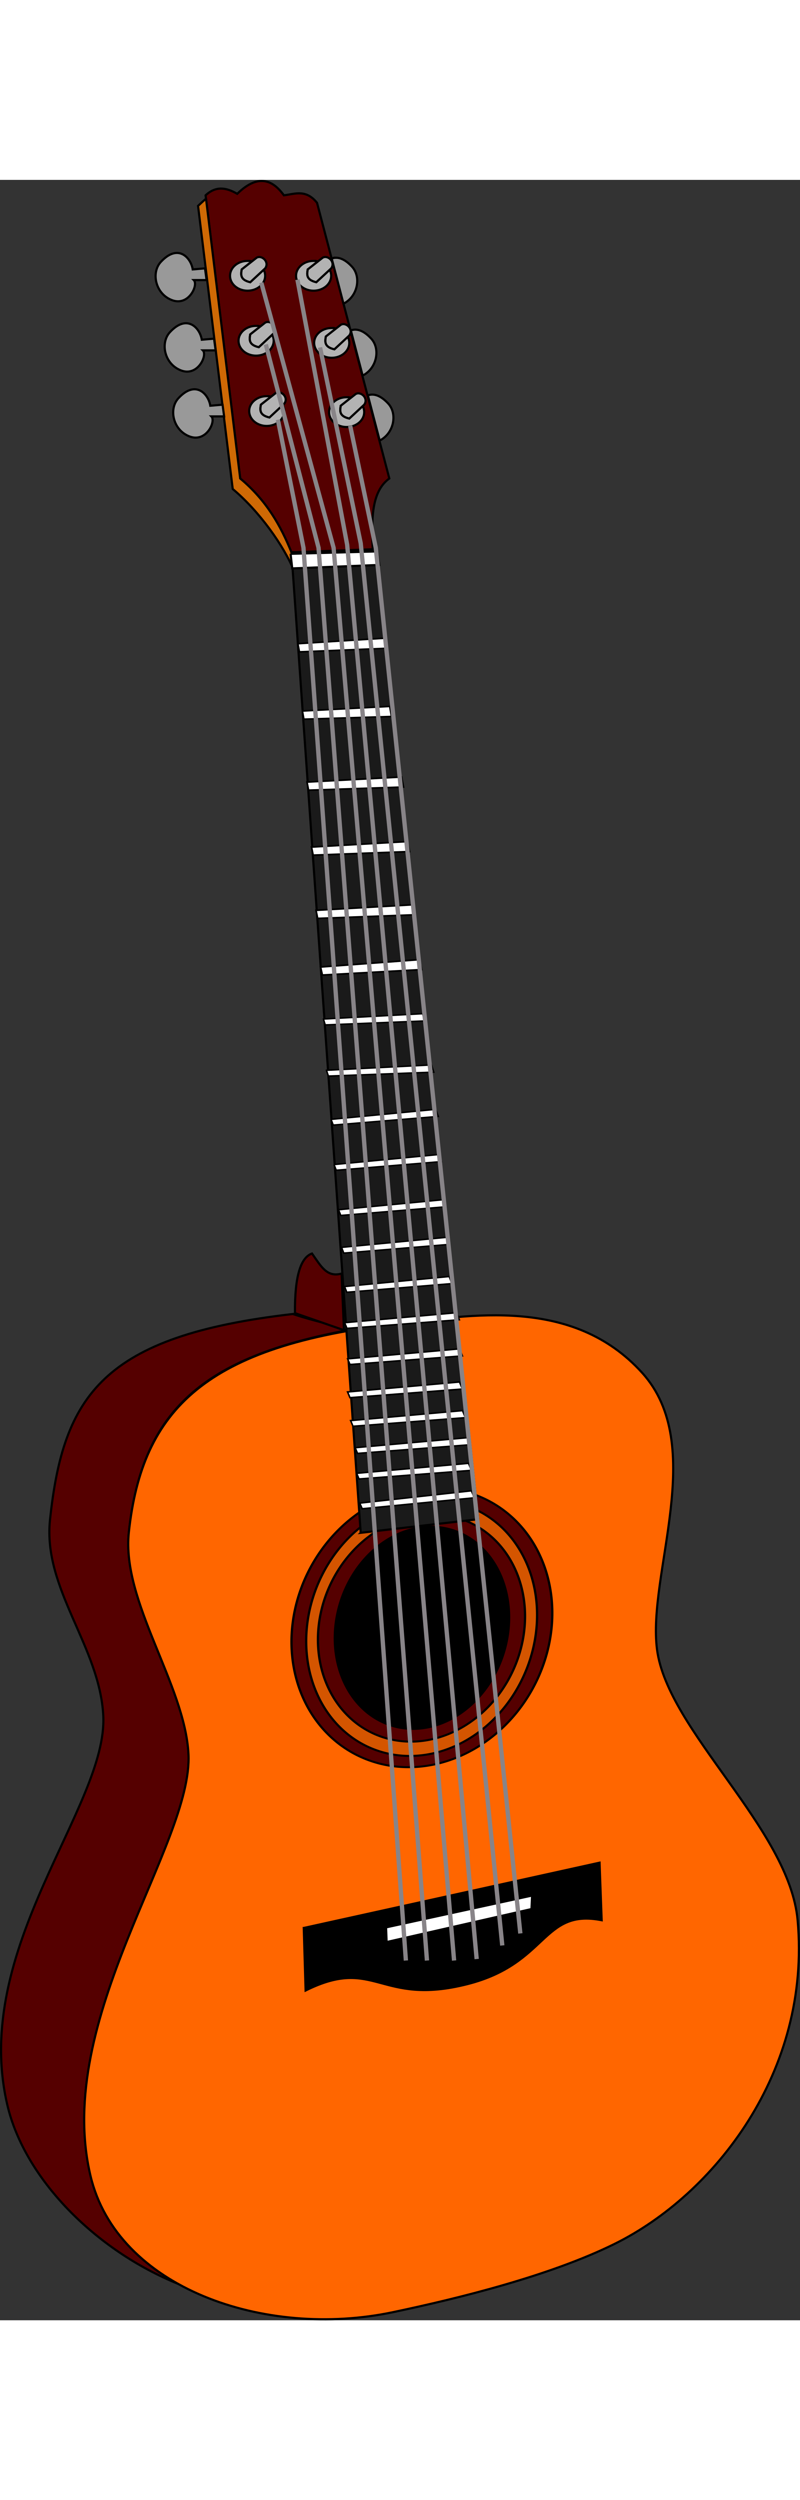 <?xml version="1.0"?>
<svg xmlns:rdf="http://www.w3.org/1999/02/22-rdf-syntax-ns#" xmlns="http://www.w3.org/2000/svg"
     xmlns:cc="http://creativecommons.org/ns#" xmlns:dc="http://purl.org/dc/elements/1.1/"
     xmlns:svg="http://www.w3.org/2000/svg" id="svg2" viewBox="0 0 370.8 992.01" version="1.0" width="16" height="50">
    <rect x="0" y="0" width="370.8" height="992.01" fill="#333333" stroke="none"/>
    <g id="layer3" transform="translate(-193.01 -24.64)">
        <path id="path2677" stroke="#000" fill-rule="evenodd" fill="#500"
              d="m328.73 550.27c-88.24 10.16-106.43 37.83-112.54 95.35-3.41 32.05 23.06 58.66 24.69 90.85 2.11 41.97-61.66 107.79-44.41 180.65 8.04 33.97 40.81 67.15 79.12 82.66-20.26-11.26-35.43-28.15-40.62-50.09-17.25-72.87 47.52-153.5 45.41-195.47-1.63-32.19-31.07-70.61-27.66-102.66 6.11-57.52 35.6-81.24 100.94-93.7-11.94-4.39-12.7-3.57-24.93-7.59z"/>
        <path id="path2675" stroke="#000" fill-rule="evenodd" fill="#f60"
              d="m377.11 554.81c-88.23 10.16-118.27 39.22-124.39 96.75-3.4 32.04 26.03 70.48 27.65 102.67 2.11 41.97-62.66 122.6-45.41 195.46 12.31 52.01 80.75 75.71 140.18 63.21 31.38-6.6 73.11-17.03 102.67-31.62 46.19-22.79 91.25-79.86 84.9-150.05-3.84-42.44-60.19-87.67-65.16-125.38-4.62-35.03 23.62-94.59-6.91-128.33-32.24-35.64-79.98-26.57-113.53-22.71z"/>
        <path id="path2688" stroke="#000" fill-rule="evenodd" fill="#500"
              d="m328.09 197.24c-4.92-12.15-11.43-23.9-23.74-34.21l-16.05-131.23c4.89-4.573 9.77-3.528 14.66-0.7 9.27-9.039 16.08-6.975 21.64 0.698 5.12-0.64 10.24-2.941 15.36 3.49l33.5 127.74c-8.53 6.16-8.25 19.37-7.68 32.81l-37.69 1.4z"/>
        <path id="path2710" stroke="#000" fill-rule="evenodd" fill="#cf6905"
              d="m288.5 33.375c-1.04 0.819-2.19 1.915-3.69 3.313l16.07 131.22c12.3 10.3 23.7 26.25 28.62 38.4l-1.41-9.06c-4.92-12.15-11.44-23.92-23.75-34.22l-15.84-129.66z"/>
        <path id="path2713" stroke="#000" fill-rule="evenodd" fill="#500"
              d="m352.43 557.77l-22.7-7.9c-0.17-17.6 2.8-25.81 7.89-27.64 4.17 5.93 6.92 11.22 13.71 9.3l1.1 26.24z"/>
        <path id="path2715" stroke="#000" fill-rule="evenodd"
              d="m333.8 834.83l0.86 28.98c32.31-16.08 34.17 7.43 75.03-2.97 37.45-9.53 34.48-35.08 62.19-29.61l-0.98-26.66-137.1 30.26z"/>
        <path id="path2717" stroke="#000" fill-rule="evenodd" fill="#fff"
              d="m371.95 834.55l0.26 6.8 67.13-15.29 0.3-6.27-67.69 14.76z"/>
        <path id="path3306" d="m428.61 697.92a39.789 50.086 0 1 1 -79.58 0 39.789 50.086 0 1 1 79.58 0z"
              transform="matrix(1.457 .297 -.341 1.271 60.039 -306.97)" stroke="#000" stroke-width=".716"
              fill="#500"/>
        <path id="path3304" d="m428.61 697.92a39.789 50.086 0 1 1 -79.58 0 39.789 50.086 0 1 1 79.58 0z"
              transform="matrix(1.29 .272 -.302 1.163 97.632 -221.59)" stroke="#000" stroke-width=".795"
              fill="#d45500"/>
        <path id="path3302" d="m428.61 697.92a39.789 50.086 0 1 1 -79.58 0 39.789 50.086 0 1 1 79.58 0z"
              transform="matrix(1.157 .242 -.271 1.034 127.64 -119.96)" stroke="#000" stroke-width=".89"
              fill="#500"/>
        <path id="path2686" stroke="#000" fill-rule="evenodd" fill="#1a1a1a"
              d="m360.2 651.68l54.45-6.3-47.47-448.84-39.09 0.7 32.11 454.44z"/>
        <path id="path2723" stroke-width="1.029" stroke="#000"
              transform="matrix(.974 .215 -.228 .919 169 -29.268)"
              d="m428.61 697.92a39.789 50.086 0 1 1 -79.58 0 39.789 50.086 0 1 1 79.58 0z"/>
        <g id="g3319" stroke="#000" fill="#b3b3b3">
            <path id="path3310"
                  d="m307.75 62.188c-4.5 0-8.13 3.091-8.13 6.906 0 3.814 3.63 6.906 8.13 6.906s8.16-3.092 8.16-6.906c0-1.002-0.24-1.953-0.69-2.813l-6.22 5.781c-4.75-1.116-4.36-3.505-3.97-5.906l4.75-3.75c-0.64-0.139-1.33-0.218-2.03-0.218z"/>
            <path id="path3312" stroke-width="1px" fill-rule="evenodd"
                  d="m305.05 66.143c-0.39 2.401-0.8 4.807 3.95 5.923l6.91-6.417c2.14-2.938-1.56-6.362-3.95-4.936l-6.91 5.43z"/>
        </g>
        <g id="g3323" stroke="#000" fill="#b3b3b3" transform="translate(3.949 30.11)">
            <path id="path3325"
                  d="m307.75 62.188c-4.5 0-8.13 3.091-8.13 6.906 0 3.814 3.63 6.906 8.13 6.906s8.16-3.092 8.16-6.906c0-1.002-0.24-1.953-0.69-2.813l-6.22 5.781c-4.75-1.116-4.36-3.505-3.97-5.906l4.75-3.75c-0.64-0.139-1.33-0.218-2.03-0.218z"/>
            <path id="path3327" stroke-width="1px" fill-rule="evenodd"
                  d="m305.05 66.143c-0.39 2.401-0.8 4.807 3.95 5.923l6.91-6.417c2.14-2.938-1.56-6.362-3.95-4.936l-6.91 5.43z"/>
        </g>
        <g id="g3329" stroke="#000" fill="#b3b3b3" transform="translate(8.885 62.688)">
            <path id="path3331"
                  d="m307.75 62.188c-4.5 0-8.13 3.091-8.13 6.906 0 3.814 3.63 6.906 8.13 6.906s8.16-3.092 8.16-6.906c0-1.002-0.24-1.953-0.69-2.813l-6.22 5.781c-4.75-1.116-4.36-3.505-3.97-5.906l4.75-3.75c-0.64-0.139-1.33-0.218-2.03-0.218z"/>
            <path id="path3333" stroke-width="1px" fill-rule="evenodd"
                  d="m305.05 66.143c-0.39 2.401-0.8 4.807 3.95 5.923l6.91-6.417c2.14-2.938-1.56-6.362-3.95-4.936l-6.91 5.43z"/>
        </g>
        <g id="g3335" stroke="#000" fill="#b3b3b3" transform="translate(45.905 63.181)">
            <path id="path3337"
                  d="m307.75 62.188c-4.5 0-8.13 3.091-8.13 6.906 0 3.814 3.63 6.906 8.13 6.906s8.16-3.092 8.16-6.906c0-1.002-0.24-1.953-0.69-2.813l-6.22 5.781c-4.75-1.116-4.36-3.505-3.97-5.906l4.75-3.75c-0.64-0.139-1.33-0.218-2.03-0.218z"/>
            <path id="path3339" stroke-width="1px" fill-rule="evenodd"
                  d="m305.05 66.143c-0.39 2.401-0.8 4.807 3.95 5.923l6.91-6.417c2.14-2.938-1.56-6.362-3.95-4.936l-6.91 5.43z"/>
        </g>
        <g id="g3341" stroke="#000" fill="#b3b3b3" transform="translate(38.995 31.097)">
            <path id="path3343"
                  d="m307.75 62.188c-4.5 0-8.13 3.091-8.13 6.906 0 3.814 3.63 6.906 8.13 6.906s8.16-3.092 8.16-6.906c0-1.002-0.24-1.953-0.69-2.813l-6.22 5.781c-4.75-1.116-4.36-3.505-3.97-5.906l4.75-3.75c-0.64-0.139-1.33-0.218-2.03-0.218z"/>
            <path id="path3345" stroke-width="1px" fill-rule="evenodd"
                  d="m305.05 66.143c-0.39 2.401-0.8 4.807 3.95 5.923l6.91-6.417c2.14-2.938-1.56-6.362-3.95-4.936l-6.91 5.43z"/>
        </g>
        <g id="g3347" stroke="#000" fill="#b3b3b3" transform="translate(30.603 -3.6719e-7)">
            <path id="path3349"
                  d="m307.75 62.188c-4.5 0-8.13 3.091-8.13 6.906 0 3.814 3.63 6.906 8.13 6.906s8.16-3.092 8.16-6.906c0-1.002-0.24-1.953-0.69-2.813l-6.22 5.781c-4.75-1.116-4.36-3.505-3.97-5.906l4.75-3.75c-0.64-0.139-1.33-0.218-2.03-0.218z"/>
            <path id="path3351" stroke-width="1px" fill-rule="evenodd"
                  d="m305.05 66.143c-0.39 2.401-0.8 4.807 3.95 5.923l6.91-6.417c2.14-2.938-1.56-6.362-3.95-4.936l-6.91 5.43z"/>
        </g>
        <path id="path3353"
              d="m288.02 65.649l-5.68 0.494c-0.84-5.417-6.79-12.172-14.81-3.455-4.6 5-2.48 14.966 5.43 17.769 7.59 2.691 12.1-7.149 9.87-9.378h5.93l-0.74-5.43z"
              fill-rule="evenodd" stroke="#000" stroke-width="1px" fill="#999"/>
        <path id="path3355"
              d="m292.21 98.227l-5.67 0.494c-0.85-5.417-6.79-12.172-14.81-3.456-4.6 5.005-2.48 14.965 5.43 17.775 7.59 2.69 12.1-7.15 9.87-9.38h5.92l-0.74-5.433z"
              fill-rule="evenodd" stroke="#000" stroke-width="1px" fill="#999"/>
        <path id="path3357"
              d="m296.16 128.83l-5.67 0.49c-0.85-5.41-6.79-12.17-14.81-3.45-4.6 5-2.48 14.97 5.43 17.77 7.59 2.69 12.1-7.15 9.87-9.38h5.92l-0.74-5.43z"
              fill-rule="evenodd" stroke="#000" stroke-width="1px" fill="#999"/>
        <path id="path3359"
              d="m348.78 60.719c-0.73-0.008-1.39 0.145-2.03 0.375l5.47 20.937c6.7-3.438 8.27-12.446 3.97-17.125-2.76-2.996-5.27-4.165-7.41-4.187z"
              fill-rule="evenodd" stroke="#000" stroke-width="1px" fill="#999"/>
        <path id="path3364"
              d="m357.67 94.037c-0.73-0.008-1.4 0.146-2.04 0.375l5.47 20.938c6.7-3.44 8.28-12.45 3.97-17.126-2.75-2.996-5.26-4.164-7.4-4.187z"
              fill-rule="evenodd" stroke="#000" stroke-width="1px" fill="#999"/>
        <path id="path3366"
              d="m365.56 124.15c-0.72-0.01-1.39 0.14-2.03 0.37l5.47 20.94c6.7-3.44 8.27-12.45 3.97-17.13-2.76-2.99-5.26-4.16-7.41-4.18z"
              fill-rule="evenodd" stroke="#000" stroke-width="1px" fill="#999"/>
        <path id="path3398" stroke="#000" fill-rule="evenodd" fill="#fff"
              d="m327.7 197.95l0.76 6.76 40.33-1.61-0.91-6.27-40.18 1.12z"/>
        <path id="path3400" d="m331.09 239.6l0.71 3.79 40.57-1.66-0.85-4.68-40.43 2.55z" fill-rule="evenodd"
              stroke="#000" stroke-width=".752" fill="#fff"/>
        <path id="path3402" d="m333.19 270.8l0.67 3.79 40.59-1.24-0.81-4.68-40.45 2.13z" fill-rule="evenodd"
              stroke="#000" stroke-width=".752" fill="#fff"/>
        <path id="path3404" d="m335.3 303.73l0.73 3.77 44-1.46-0.88-4.66-43.85 2.35z" fill-rule="evenodd" stroke="#000"
              stroke-width=".78" fill="#fff"/>
        <path id="path3406" d="m337.39 333.85l0.76 3.76 44.67-1.66-0.91-4.65-44.52 2.55z" fill-rule="evenodd"
              stroke="#000" stroke-width=".786" fill="#fff"/>
        <path id="path3408" d="m339.48 363.17l0.77 3.76 44.67-1.66-0.92-4.65-44.52 2.55z" fill-rule="evenodd"
              stroke="#000" stroke-width=".786" fill="#fff"/>
        <path id="path3410" d="m341.58 389.44l0.85 3.74 45.99-2.53-1.02-4.62-45.82 3.41z" fill-rule="evenodd"
              stroke="#000" stroke-width=".797" fill="#fff"/>
        <path id="path3414" d="m342.92 413.57l0.85 2.71 46.11-1.84-1.02-3.34-45.94 2.47z" fill-rule="evenodd"
              stroke="#000" stroke-width=".679" fill="#fff"/>
        <path id="path3416" d="m344.32 437.31l0.9 2.69 48.84-1.83-1.08-3.33-48.66 2.47z" fill-rule="evenodd"
              stroke="#000" stroke-width=".697" fill="#fff"/>
        <path id="path3418" d="m346.44 460.06l1.03 2.65 48.69-4.01-1.25-3.28-48.47 4.64z" fill-rule="evenodd"
              stroke="#000" stroke-width=".698" fill="#fff"/>
        <path id="path3420" d="m347.83 481l1.04 2.65 48.69-4.01-1.25-3.28-48.48 4.64z" fill-rule="evenodd" stroke="#000"
              stroke-width=".698" fill="#fff"/>
        <path id="path3422" d="m349.93 501.94l1.03 2.66 48.69-4.02-1.25-3.28-48.47 4.64z" fill-rule="evenodd"
              stroke="#000" stroke-width=".698" fill="#fff"/>
        <path id="path3424" d="m351.32 519.39l1.04 2.66 48.69-4.02-1.25-3.28-48.48 4.64z" fill-rule="evenodd"
              stroke="#000" stroke-width=".698" fill="#fff"/>
        <path id="path3426" d="m352.72 537.54l1.04 2.66 48.68-4.02-1.24-3.28-48.48 4.64z" fill-rule="evenodd"
              stroke="#000" stroke-width=".698" fill="#fff"/>
        <path id="path3428" d="m352.73 554.29l1.11 2.65 52.08-4-1.33-3.27-51.86 4.62z" fill-rule="evenodd" stroke="#000"
              stroke-width=".721" fill="#fff"/>
        <path id="path3430" d="m354.13 571.05l1.11 2.64 52.08-4-1.34-3.27-51.85 4.63z" fill-rule="evenodd" stroke="#000"
              stroke-width=".721" fill="#fff"/>
        <path id="path3432" d="m354.13 586.4l1.11 2.65 52.08-4-1.34-3.27-51.85 4.62z" fill-rule="evenodd" stroke="#000"
              stroke-width=".721" fill="#fff"/>
        <path id="path3434" d="m354.13 586.4l1.11 2.65 52.08-4-1.34-3.27-51.85 4.62z" fill-rule="evenodd" stroke="#000"
              stroke-width=".721" fill="#fff"/>
        <path id="path3436" d="m355.52 599.67l1.11 2.64 52.08-4-1.33-3.27-51.86 4.63z" fill-rule="evenodd" stroke="#000"
              stroke-width=".721" fill="#fff"/>
        <path id="path3438" d="m357.62 612.23l1.11 2.65 52.08-4-1.34-3.27-51.85 4.62z" fill-rule="evenodd" stroke="#000"
              stroke-width=".721" fill="#fff"/>
        <path id="path3440" d="m358.31 624.1l1.11 2.64 52.09-4-1.34-3.27-51.86 4.63z" fill-rule="evenodd" stroke="#000"
              stroke-width=".721" fill="#fff"/>
        <path id="path3442" d="m359.74 637.92l1.16 2.62 51.99-5.09-1.4-3.24-51.75 5.71z" fill-rule="evenodd"
              stroke="#000" stroke-width=".721" fill="#fff"/>
        <g id="g3470" stroke="#888488" stroke-width="2" fill="none">
            <path id="path3372" d="m390.91 849.92l-50.26-654.78-24.43-94.23"/>
            <path id="path3368" d="m381.14 849.92l-47.47-654.78-11.86-59.33"/>
            <path id="path3378" d="m434.19 837.36l-67.01-642.22-11.87-56.54"/>
            <path id="path3374" d="m403.48 849.92l-55.85-654.78-33.5-122.86"/>
            <path id="path3376" d="m425.82 842.94l-65.62-649.89-18.85-90.75"/>
            <path id="path3370" d="m413.95 849.23l-60.03-655.48-23.04-122.86"/>
        </g>
    </g>
</svg>
